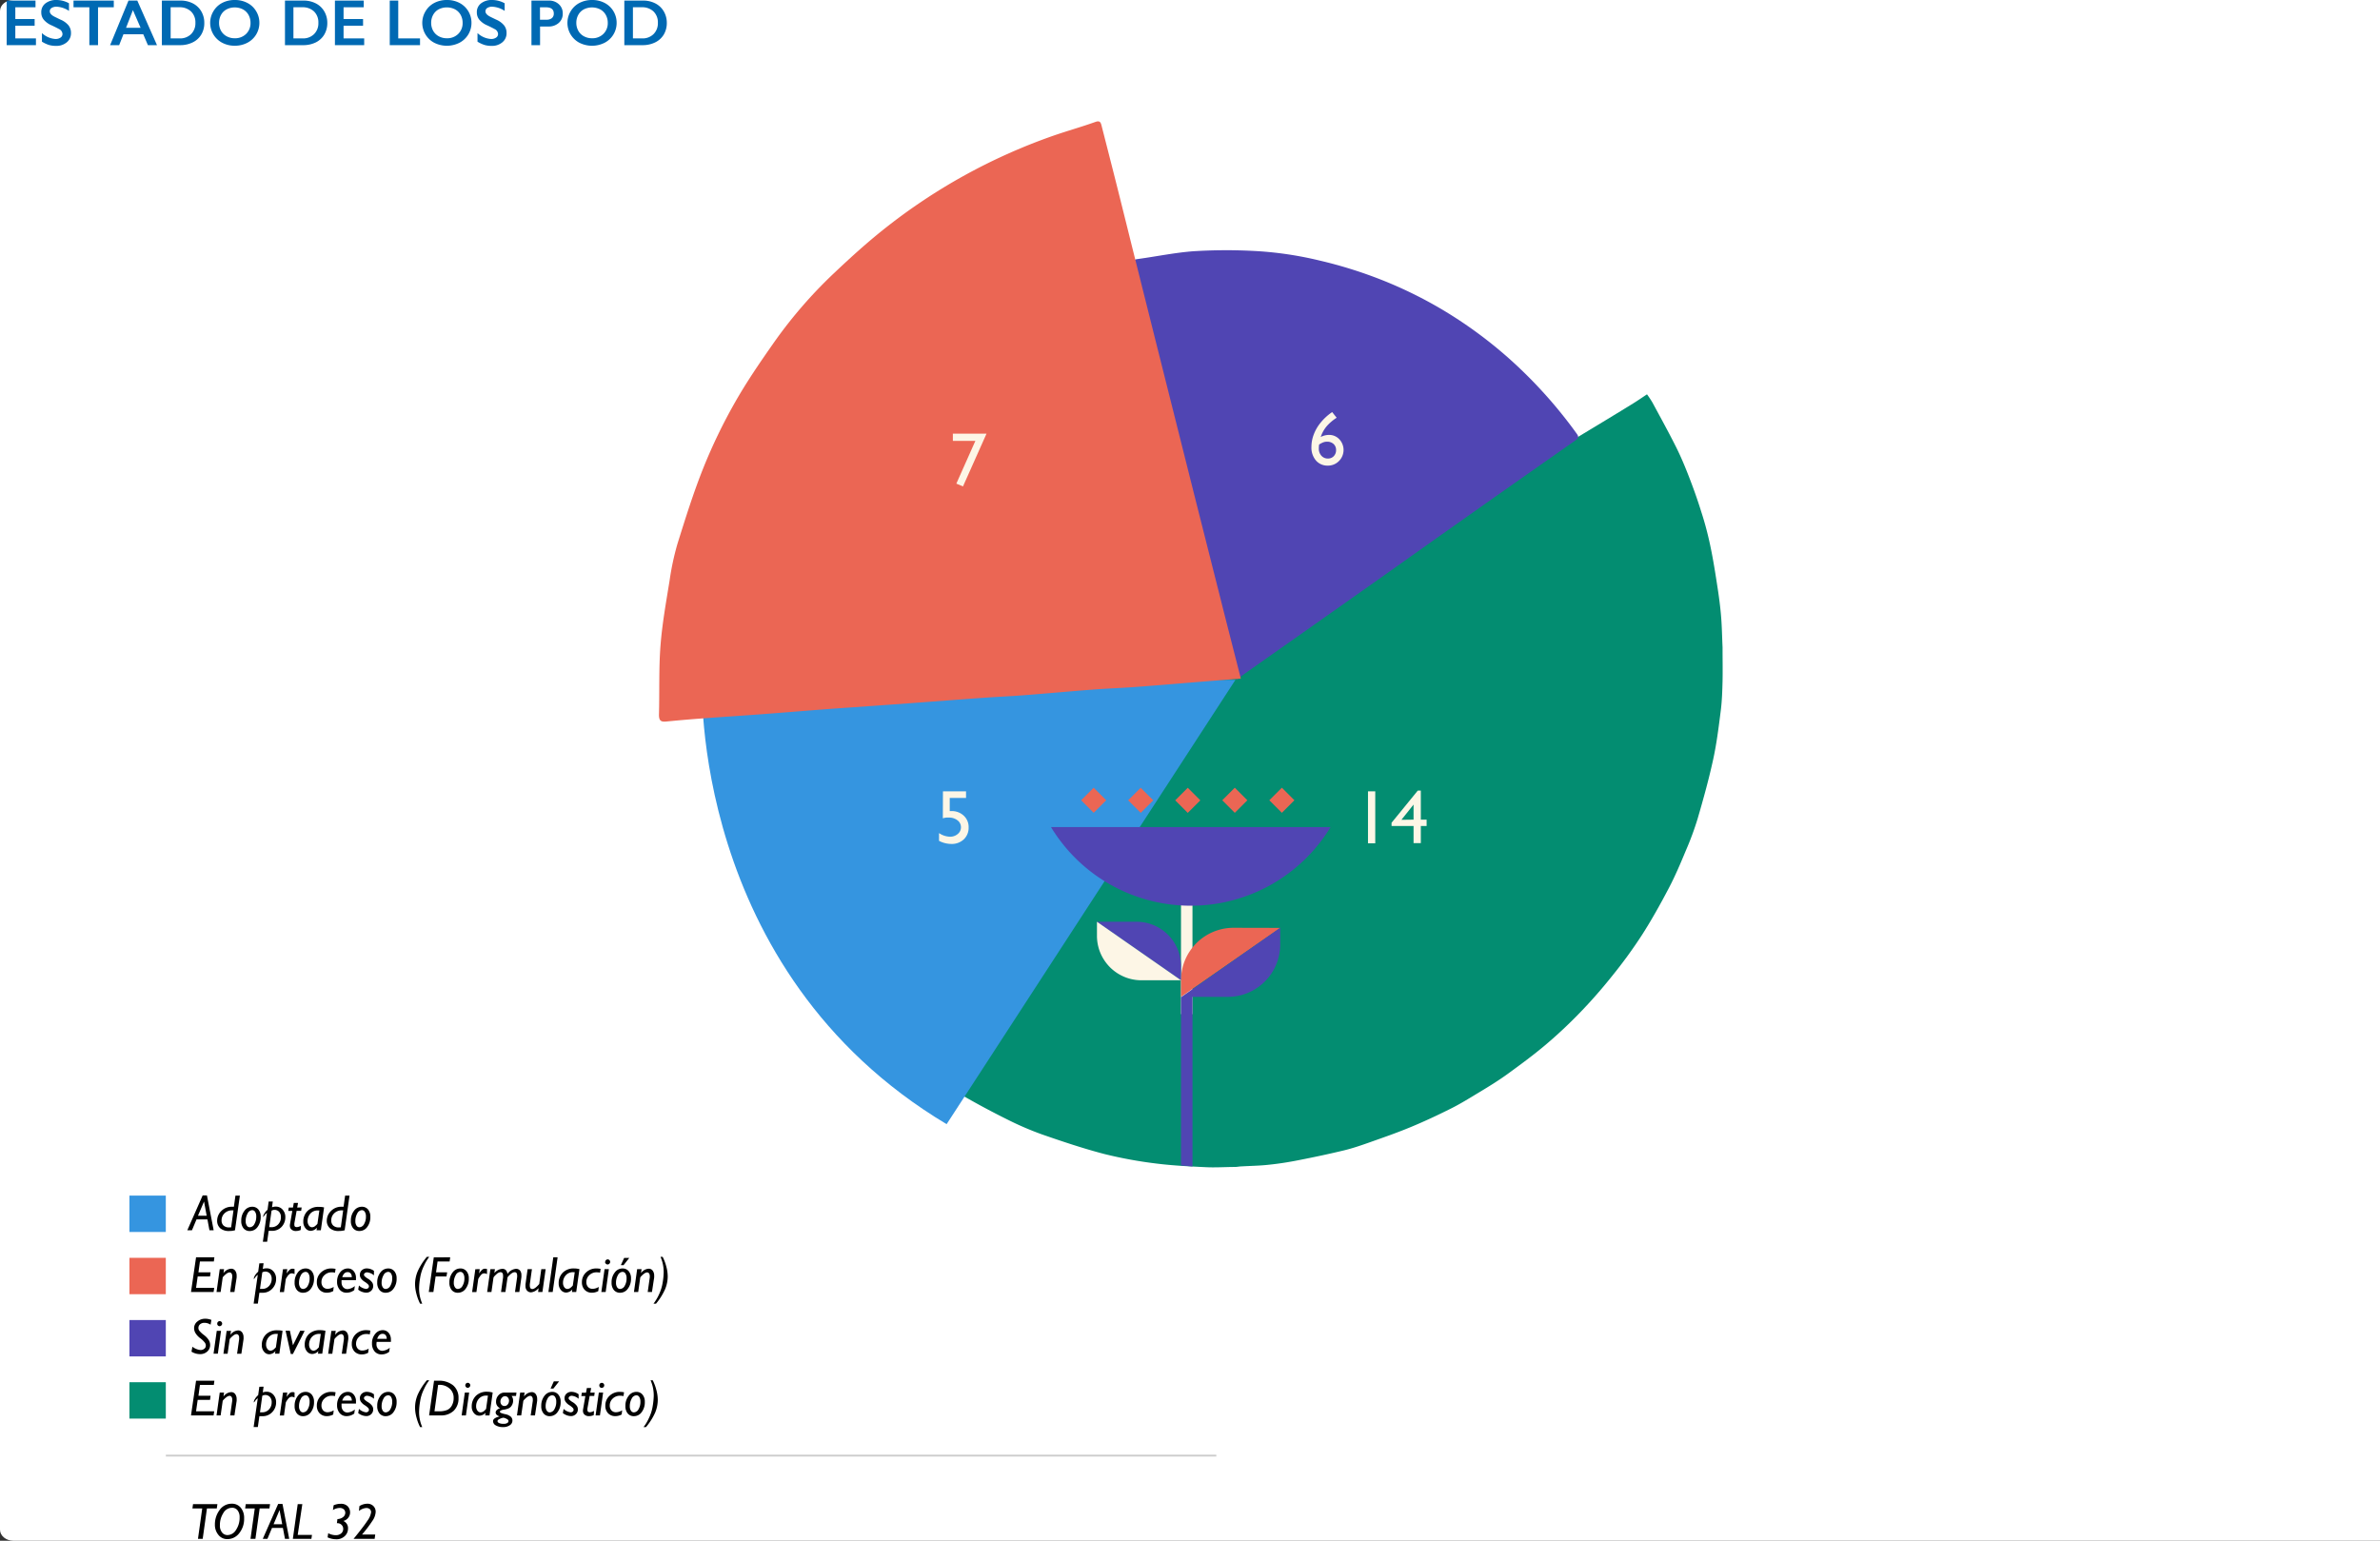 <svg xmlns="http://www.w3.org/2000/svg" viewBox="0 0 655.53 424.45"><rect x="0" y="0" width="655.53" height="424.45" fill="#333333" stroke="none"/><defs><style>.cls-1{fill:#fff;}.cls-2{fill:#0069b3;}.cls-3{fill:#038d71;}.cls-4{fill:#3595e0;}.cls-5{fill:#5045b3;}.cls-6{fill:#eb6654;}.cls-7{fill:#fdf6e6;}.cls-8{fill:none;stroke:#000;stroke-miterlimit:10;stroke-width:0.5px;opacity:0.2;}</style></defs><g id="Capa_2" data-name="Capa 2"><g id="Arte"><path class="cls-1" d="M655.53,424.45H3.68c-2,0-3.68-1.36-3.68-3.05V3.05C0,1.37,1.65,0,3.68,0H655.53Z"/><path class="cls-2" d="M9.78.16V2H4.22V5.24H9.54V7.09H4.22v3.49H9.9v1.86H1.84V.16Z"/><path class="cls-2" d="M15.57,0A7.14,7.14,0,0,1,19,.9V3a6.73,6.73,0,0,0-3.38-1.15,2.44,2.44,0,0,0-1.4.34,1.07,1.07,0,0,0-.51.93c0,.46.32.89.94,1.28.18.12.85.45,2,1A5.72,5.72,0,0,1,18.88,7a3.31,3.31,0,0,1,.67,2.09,3.18,3.18,0,0,1-1.14,2.55,4.38,4.38,0,0,1-2.95,1,7,7,0,0,1-2-.26,8.9,8.9,0,0,1-1.91-.9V9.11a6,6,0,0,0,3.71,1.63,2.35,2.35,0,0,0,1.41-.38,1.16,1.16,0,0,0,.54-1A1.58,1.58,0,0,0,16.25,8c-.51-.28-1.18-.62-2-1a5.85,5.85,0,0,1-2.17-1.54,3.09,3.09,0,0,1-.71-2A3,3,0,0,1,12.53.92,4.75,4.75,0,0,1,15.57,0Z"/><path class="cls-2" d="M31.34.16V2H27V12.44H24.61V2H20.25V.16Z"/><path class="cls-2" d="M37.82.16l5.42,12.28h-2.5l-1.28-3H34l-1.18,3H30.33L35.39.16Zm-3.1,7.49h4L36.61,2.79Z"/><path class="cls-2" d="M49.72.16a7.29,7.29,0,0,1,3.41.78,5.72,5.72,0,0,1,2.32,2.2,6.18,6.18,0,0,1,.82,3.18,6.08,6.08,0,0,1-.83,3.2,5.6,5.6,0,0,1-2.36,2.15,7.73,7.73,0,0,1-3.5.77h-5V.16Zm-.25,10.42A4.28,4.28,0,0,0,52.63,9.4a4.19,4.19,0,0,0,1.19-3.1,4.16,4.16,0,0,0-1.2-3.14A4.51,4.51,0,0,0,49.39,2H47v8.57Z"/><path class="cls-2" d="M64.67,0A7.29,7.29,0,0,1,68.1.79a6,6,0,0,1,2.43,2.26,6.06,6.06,0,0,1,.91,3.25,6.14,6.14,0,0,1-3.31,5.48,7.39,7.39,0,0,1-3.48.82,7.28,7.28,0,0,1-3.46-.83,6.19,6.19,0,0,1-2.43-8.64A6.06,6.06,0,0,1,61.16.82,7.39,7.39,0,0,1,64.67,0ZM60.34,6.3a4.36,4.36,0,0,0,.55,2.2A3.88,3.88,0,0,0,62.44,10a4.54,4.54,0,0,0,2.23.54,4.28,4.28,0,0,0,3.11-1.19A4.09,4.09,0,0,0,69,6.3a4.49,4.49,0,0,0-.55-2.2A3.84,3.84,0,0,0,66.9,2.58a4.76,4.76,0,0,0-2.25-.53,4.61,4.61,0,0,0-2.24.54A3.65,3.65,0,0,0,60.88,4.1,4.45,4.45,0,0,0,60.34,6.3Z"/><path class="cls-2" d="M83.59.16A7.26,7.26,0,0,1,87,.94a5.66,5.66,0,0,1,2.32,2.2,6.18,6.18,0,0,1,.83,3.18,6.18,6.18,0,0,1-.83,3.2A5.66,5.66,0,0,1,87,11.67a7.75,7.75,0,0,1-3.51.77h-5V.16Zm-.25,10.42A4.26,4.26,0,0,0,86.5,9.4a4.15,4.15,0,0,0,1.19-3.1A4.19,4.19,0,0,0,86.5,3.16,4.52,4.52,0,0,0,83.27,2H80.82v8.57Z"/><path class="cls-2" d="M100.19.16V2H94.63V5.24H100V7.09H94.63v3.49h5.68v1.86H92.25V.16Z"/><path class="cls-2" d="M109.69.16V10.58h6v1.86h-8.34V.16Z"/><path class="cls-2" d="M123.1,0a7.31,7.31,0,0,1,3.43.79,6.14,6.14,0,0,1,3.33,5.51,6.14,6.14,0,0,1-3.31,5.48,7.71,7.71,0,0,1-6.94,0,6.19,6.19,0,0,1-2.43-8.64,6.06,6.06,0,0,1,2.4-2.31A7.4,7.4,0,0,1,123.1,0Zm-4.34,6.3a4.36,4.36,0,0,0,.56,2.2A3.86,3.86,0,0,0,120.86,10a4.58,4.58,0,0,0,2.24.54,4.25,4.25,0,0,0,3.1-1.19,4.09,4.09,0,0,0,1.22-3.06,4.38,4.38,0,0,0-.55-2.2,3.84,3.84,0,0,0-1.55-1.52,5,5,0,0,0-4.49,0A3.77,3.77,0,0,0,119.3,4.1,4.45,4.45,0,0,0,118.76,6.3Z"/><path class="cls-2" d="M135.54,0A7.14,7.14,0,0,1,139,.9V3a6.73,6.73,0,0,0-3.38-1.15,2.44,2.44,0,0,0-1.4.34,1.07,1.07,0,0,0-.51.93c0,.46.32.89.94,1.28.18.12.85.45,2,1A5.72,5.72,0,0,1,138.85,7a3.31,3.31,0,0,1,.67,2.09,3.18,3.18,0,0,1-1.14,2.55,4.38,4.38,0,0,1-2.95,1,7,7,0,0,1-2-.26,8.9,8.9,0,0,1-1.91-.9V9.11a6,6,0,0,0,3.71,1.63,2.35,2.35,0,0,0,1.41-.38,1.16,1.16,0,0,0,.54-1A1.58,1.58,0,0,0,136.22,8c-.51-.28-1.18-.62-2-1a5.85,5.85,0,0,1-2.17-1.54,3.09,3.09,0,0,1-.71-2A3,3,0,0,1,132.5.92,4.75,4.75,0,0,1,135.54,0Z"/><path class="cls-2" d="M151.13.16a3.91,3.91,0,0,1,2.79,1A3.33,3.33,0,0,1,155,3.73a3.28,3.28,0,0,1-1.09,2.57,4.09,4.09,0,0,1-2.87,1h-2.29v5.15h-2.37V.16Zm-.59,5.27A2.29,2.29,0,0,0,152,5a1.58,1.58,0,0,0,.53-1.29c0-1.13-.73-1.7-2.18-1.7h-1.62V5.43Z"/><path class="cls-2" d="M163.08,0a7.31,7.31,0,0,1,3.43.79,6.14,6.14,0,0,1,3.33,5.51,6.14,6.14,0,0,1-3.31,5.48,7.71,7.71,0,0,1-6.94,0,6.19,6.19,0,0,1-2.43-8.64,6.06,6.06,0,0,1,2.4-2.31A7.4,7.4,0,0,1,163.08,0Zm-4.34,6.3a4.36,4.36,0,0,0,.56,2.2A3.86,3.86,0,0,0,160.84,10a4.58,4.58,0,0,0,2.24.54,4.25,4.25,0,0,0,3.1-1.19A4.09,4.09,0,0,0,167.4,6.3a4.38,4.38,0,0,0-.55-2.2,3.84,3.84,0,0,0-1.55-1.52,5,5,0,0,0-4.49,0,3.77,3.77,0,0,0-1.53,1.51A4.45,4.45,0,0,0,158.74,6.3Z"/><path class="cls-2" d="M177.1.16a7.23,7.23,0,0,1,3.41.78,5.66,5.66,0,0,1,2.32,2.2,6.18,6.18,0,0,1,.83,3.18,6.18,6.18,0,0,1-.83,3.2,5.66,5.66,0,0,1-2.36,2.15,7.75,7.75,0,0,1-3.51.77h-5V.16Zm-.24,10.42A4.25,4.25,0,0,0,180,9.4a4.16,4.16,0,0,0,1.2-3.1A4.16,4.16,0,0,0,180,3.16,4.51,4.51,0,0,0,176.78,2h-2.45v8.57Z"/><path class="cls-3" d="M255.74,295.58c2.89-4.21,5.71-8.39,8.6-12.51,3.72-5.3,7.51-10.55,11.26-15.83,2.31-3.26,4.6-6.53,6.9-9.8l13.12-18.66c2.18-3.11,4.34-6.25,6.53-9.35q4.77-6.75,9.57-13.47c2.11-3,4.24-5.93,6.33-8.92,2.84-4.07,5.6-8.2,8.46-12.27s5.81-8.22,8.82-12.25a9.51,9.51,0,0,1,2.61-2.07c1.66-1.06,3.41-2,5.08-3,3.3-2.08,6.55-4.26,9.87-6.31,4.6-2.86,9.27-5.61,13.88-8.45,2.89-1.79,5.72-3.69,8.6-5.49,3.78-2.35,7.6-4.63,11.38-7,2.56-1.59,5.08-3.25,7.65-4.85,3.84-2.38,7.71-4.73,11.57-7.11,2.17-1.34,4.31-2.72,6.48-4.06,4.18-2.6,8.37-5.16,12.55-7.76,2.52-1.57,5-3.21,7.53-4.76,3.36-2.07,6.74-4.08,10.11-6.13,2.48-1.51,4.95-3,7.42-4.54,1.17-.73,2.31-1.52,3.58-2.36a26.73,26.73,0,0,1,1.52,2.3c2.22,4.12,4.48,8.21,6.57,12.39,1.32,2.66,2.46,5.41,3.53,8.18,1.21,3.13,2.34,6.3,3.33,9.51,1,3.06,1.81,6.15,2.47,9.28.81,3.81,1.41,7.67,2,11.52.42,2.71.78,5.45,1,8.18s.26,5.55.39,8.33v.35c0,3,.06,6,0,8.94-.07,2.71-.15,5.44-.49,8.12-.57,4.49-1.12,9-2.08,13.41-1.19,5.48-2.69,10.89-4.26,16.27a81.92,81.92,0,0,1-3.25,8.83c-1.46,3.51-2.93,7-4.7,10.38-2.34,4.46-4.8,8.88-7.52,13.11a133,133,0,0,1-8.08,11.09c-2.78,3.48-5.72,6.86-8.82,10.06a129,129,0,0,1-9.6,9c-3.35,2.82-6.88,5.42-10.43,8-2.45,1.77-5,3.35-7.61,4.92s-5.14,3.16-7.82,4.51c-3.66,1.84-7.37,3.58-11.15,5.15s-7.41,2.83-11.14,4.15c-2.37.84-4.75,1.67-7.19,2.27-4.14,1-8.32,1.89-12.51,2.71-2.77.55-5.57,1-8.37,1.28-2.45.28-4.92.3-7.39.45-.62,0-1.23.15-1.85.16-2.71,0-5.42.2-8.12.06-4.53-.22-9.07-.44-13.56-1a118.58,118.58,0,0,1-14.27-2.61c-5.76-1.5-11.42-3.4-17.05-5.35a84.86,84.86,0,0,1-9.72-4.17q-6.25-3.1-12.3-6.59c-3.11-1.81-6.06-3.9-9.08-5.87C256,295.77,255.82,295.64,255.74,295.58Z"/><path class="cls-4" d="M340.28,187.29H193.36s-3.49,80,67.37,122.4Z"/><path class="cls-5" d="M340.68,187.16c-1.15-4.51-2.26-8.76-3.31-13q-4.14-16.72-8.24-33.46l-5.49-22.33-7.29-29.6c-1.3-5.3-2.56-10.61-4-15.89-.32-1.23,0-1.39,1.09-1.53,5.11-.7,10.19-1.76,15.31-2.14a145.08,145.08,0,0,1,16-.11,98.44,98.44,0,0,1,18.61,2.65,122.18,122.18,0,0,1,17.22,5.37,117.57,117.57,0,0,1,16.37,8,119.93,119.93,0,0,1,21.63,16.35,127.74,127.74,0,0,1,15.7,18c.66.9.47,1.26-.37,1.86q-17.73,12.42-35.4,24.92c-7.75,5.47-15.47,11-23.21,16.44q-16.23,11.47-32.48,22.9C342.19,186.05,341.52,186.55,340.68,187.16Z"/><path class="cls-6" d="M341.77,186.94l-9.15.72c-6.53.52-13.06,1.09-19.59,1.57-3.95.3-7.91.43-11.86.73-6.37.48-12.73,1.07-19.1,1.56-3.73.29-7.47.45-11.2.71-6.7.48-13.4,1-20.1,1.49-7,.51-13.94,1-20.91,1.48-6.76.5-13.5,1.07-20.26,1.57-5.46.41-10.93.75-16.39,1.16q-4.86.36-9.71.84c-1.45.15-2-.25-2-1.85.18-6.32-.06-12.68.42-19,.46-6,1.53-11.93,2.49-17.87a73.29,73.29,0,0,1,2.2-10.29c2.23-7.12,4.46-14.27,7.25-21.19a147.86,147.86,0,0,1,8.54-17.65c3.24-5.72,7-11.19,10.77-16.57a126.23,126.23,0,0,1,16.44-19c4.35-4.12,8.8-8.18,13.48-11.92a159.16,159.16,0,0,1,46.45-25.84c4-1.42,8.15-2.56,12.17-4,1.21-.43,1.46.09,1.69,1,1.3,5.09,2.61,10.18,3.89,15.27,1.67,6.62,3.3,13.23,4.95,19.85q4.41,17.64,8.84,35.29,4.25,16.93,8.5,33.86,3.3,13.07,6.6,26.13C338,172.23,339.85,179.4,341.77,186.94Z"/><path class="cls-7" d="M259.72,218h6.36v1.82h-4.49v3.62l.44,0a4.76,4.76,0,0,1,3.42,1.27,4.21,4.21,0,0,1,1.34,3.22,4.36,4.36,0,0,1-1.32,3.29,4.8,4.8,0,0,1-3.44,1.27,7.37,7.37,0,0,1-3.39-.85V229.5a5.58,5.58,0,0,0,3,1,3.19,3.19,0,0,0,2.17-.76,2.35,2.35,0,0,0,.87-1.85,2.33,2.33,0,0,0-.95-1.9,3.69,3.69,0,0,0-2.38-.76,4.44,4.44,0,0,0-1.66.2Z"/><path class="cls-7" d="M262.45,119.47h9.27L265.24,134l-1.83-.77,5.24-11.77h-6.2Z"/><path class="cls-7" d="M366.71,113.67l.21-.15,1.24,1.56a12.86,12.86,0,0,0-2.72,2.31,9,9,0,0,0-1.67,3,4.94,4.94,0,0,1,2.27-.58,3.8,3.8,0,0,1,2.85,1.2,4.3,4.3,0,0,1-.1,6,4.2,4.2,0,0,1-3.07,1.26,4.16,4.16,0,0,1-3.27-1.42,5.45,5.45,0,0,1-1.24-3.72,9.64,9.64,0,0,1,.64-3.43,11.56,11.56,0,0,1,1.84-3.2A14.69,14.69,0,0,1,366.71,113.67Zm-3.38,8.79a7,7,0,0,0-.08,1.08,2.85,2.85,0,0,0,.7,2,2.32,2.32,0,0,0,1.8.78,2.15,2.15,0,0,0,1.63-.67A2.34,2.34,0,0,0,368,124a2.22,2.22,0,0,0-.68-1.68,2.57,2.57,0,0,0-1.8-.64,2.93,2.93,0,0,0-1.05.18A5.89,5.89,0,0,0,363.33,122.46Z"/><path class="cls-7" d="M376.79,218h2v14.32h-2Z"/><path class="cls-7" d="M390.5,217.8h.84v8h1.6v1.74h-1.6v4.73h-2v-4.73h-6.06v-.88Zm-1.16,8v-4.15L386,225.84Z"/><line class="cls-8" x1="45.68" y1="401" x2="335.02" y2="401"/><path d="M57,329.32l1.85,9.6H57.69l-.56-3h-3l-1.26,3H51.59l4.23-9.6Zm-2.47,5.59h2.39L56.2,331Z"/><path d="M66.07,329.37l-1.35,9.55a5.9,5.9,0,0,1-1.61.2,3.58,3.58,0,0,1-2.45-.76,2.72,2.72,0,0,1-.85-2.15,3.72,3.72,0,0,1,1.11-2.57,4,4,0,0,1,3-1.2h.5l.43-3.07Zm-2.41,8.74.65-4.68H64a2.93,2.93,0,0,0-2.15.81,2.62,2.62,0,0,0-.82,1.94,1.87,1.87,0,0,0,.54,1.44,2.15,2.15,0,0,0,1.54.51Z"/><path d="M69.46,332.44a2.14,2.14,0,0,1,1.7.75,3,3,0,0,1,.64,2,4.5,4.5,0,0,1-.86,2.83,2.62,2.62,0,0,1-2.12,1.11,2.15,2.15,0,0,1-1.74-.75,3.09,3.09,0,0,1-.63-2.07,4.31,4.31,0,0,1,.87-2.75A2.62,2.62,0,0,1,69.46,332.44Zm0,.94a1.49,1.49,0,0,0-1.26.9,4.13,4.13,0,0,0-.53,2.15,2,2,0,0,0,.32,1.2.92.92,0,0,0,.78.46,1.51,1.51,0,0,0,1.28-.84,4,4,0,0,0,.53-2.14,2.22,2.22,0,0,0-.31-1.26A.91.91,0,0,0,69.46,333.38Z"/><path d="M75.14,331l-.22,1.59a2.78,2.78,0,0,1,1.06-.19,2.42,2.42,0,0,1,1.86.83,3,3,0,0,1,.75,2.1,3.83,3.83,0,0,1-1,2.62,3.57,3.57,0,0,1-2.78,1.13H74l-.42,3H72.4l1.12-7.95a2.75,2.75,0,0,0-.69.71,2,2,0,0,1-.36.44s0,0,0-.09a2,2,0,0,1,.36-.91,3.75,3.75,0,0,1,.86-1L74,331Zm-.34,2.47-.65,4.6h.58a2.47,2.47,0,0,0,1.93-.82,2.8,2.8,0,0,0,.71-1.92,2.09,2.09,0,0,0-.5-1.5,1.69,1.69,0,0,0-1.29-.53A1.71,1.71,0,0,0,74.8,333.51Z"/><path d="M83.08,332.63l-.13.93H81.7L81.08,337a2.55,2.55,0,0,0,0,.44c0,.41.22.61.66.61a2.39,2.39,0,0,0,1.15-.37l-.07,1.16a3.24,3.24,0,0,1-1.3.28,1.73,1.73,0,0,1-1.22-.4,1.29,1.29,0,0,1-.45-1,1.82,1.82,0,0,1,0-.32l.66-3.81H79.39l.15-.93h1.15l.23-1.28h1.17l-.23,1.28Z"/><path d="M89.26,332.63l-.89,6.29H87.18l.12-.72,0,0a2.35,2.35,0,0,1-1.69.88,1.83,1.83,0,0,1-1.47-.73,2.66,2.66,0,0,1-.6-1.76,4.08,4.08,0,0,1,1.12-2.95,4.19,4.19,0,0,1,3.14-1.16A5.33,5.33,0,0,1,89.26,332.63Zm-1.82,4.47.52-3.63h-.37a2.62,2.62,0,0,0-2.14.89,3.12,3.12,0,0,0-.73,2,2,2,0,0,0,.36,1.24,1.07,1.07,0,0,0,.89.49,1.55,1.55,0,0,0,.94-.43C87.26,337.35,87.43,337.18,87.44,337.1Z"/><path d="M96.27,329.37l-1.34,9.55a6,6,0,0,1-1.61.2,3.56,3.56,0,0,1-2.45-.76,2.73,2.73,0,0,1-.86-2.15,3.73,3.73,0,0,1,1.12-2.57,3.94,3.94,0,0,1,3-1.2h.5l.43-3.07Zm-2.4,8.74.65-4.68h-.31a2.91,2.91,0,0,0-2.15.81,2.62,2.62,0,0,0-.82,1.94,1.87,1.87,0,0,0,.54,1.44,2.15,2.15,0,0,0,1.54.51Z"/><path d="M99.67,332.44a2.14,2.14,0,0,1,1.7.75,3,3,0,0,1,.63,2,4.44,4.44,0,0,1-.86,2.83A2.59,2.59,0,0,1,99,339.12a2.14,2.14,0,0,1-1.73-.75,3.09,3.09,0,0,1-.63-2.07,4.31,4.31,0,0,1,.87-2.75A2.62,2.62,0,0,1,99.67,332.44Zm0,.94a1.52,1.52,0,0,0-1.27.9,4.23,4.23,0,0,0-.52,2.15,2.1,2.1,0,0,0,.31,1.2.93.93,0,0,0,.79.46,1.53,1.53,0,0,0,1.28-.84,4,4,0,0,0,.53-2.14,2.22,2.22,0,0,0-.31-1.26A.93.93,0,0,0,99.67,333.38Z"/><path d="M59.05,346.37l-.15,1.14H55.07l-.41,3H58l-.15,1.13h-3.4L54,354.79h5l-.17,1.13H52.61L54,346.37Z"/><path d="M61.71,349.63l-.16,1.11,0,0a2.78,2.78,0,0,1,2.09-1.23,1.32,1.32,0,0,1,1.13.53,2.25,2.25,0,0,1,.41,1.39,4.57,4.57,0,0,1,0,.5l-.61,4H63.39l.57-4a2.9,2.9,0,0,0,0-.38,1.21,1.21,0,0,0-.21-.76.64.64,0,0,0-.51-.26,1,1,0,0,0-.4.09,2,2,0,0,0-.48.28,5.3,5.3,0,0,0-.63.56,1.71,1.71,0,0,0-.39.47l-.57,4H59.64l.88-6.29Z"/><path d="M72.6,348l-.22,1.59a2.74,2.74,0,0,1,1.06-.19,2.42,2.42,0,0,1,1.86.83,3,3,0,0,1,.75,2.1A3.79,3.79,0,0,1,75,355a3.54,3.54,0,0,1-2.78,1.13h-.78l-.42,3H69.86L71,351.19a3,3,0,0,0-.7.71,2.12,2.12,0,0,1-.35.44s-.05,0-.05-.09a2.11,2.11,0,0,1,.35-.91,3.94,3.94,0,0,1,.86-1l.32-2.31Zm-.35,2.47-.64,4.6h.57a2.46,2.46,0,0,0,1.93-.82,2.81,2.81,0,0,0,.72-1.92,2.14,2.14,0,0,0-.5-1.5,1.69,1.69,0,0,0-1.29-.53A1.78,1.78,0,0,0,72.25,350.51Z"/><path d="M79.13,349.63l-.19,1.2,0,0a5.79,5.79,0,0,1,.89-1.07,1.23,1.23,0,0,1,.78-.25,1.46,1.46,0,0,1,.52.09V351a1.48,1.48,0,0,0-.73-.21,1.09,1.09,0,0,0-.62.17,2.58,2.58,0,0,0-.67.75,2.82,2.82,0,0,0-.4.69l-.49,3.54H77.06l.88-6.29Z"/><path d="M84.16,349.44a2.14,2.14,0,0,1,1.7.75,3,3,0,0,1,.63,2,4.44,4.44,0,0,1-.86,2.83,2.59,2.59,0,0,1-2.12,1.11,2.13,2.13,0,0,1-1.73-.75,3.09,3.09,0,0,1-.63-2.07,4.31,4.31,0,0,1,.87-2.75A2.62,2.62,0,0,1,84.16,349.44Zm0,.94a1.52,1.52,0,0,0-1.27.9,4.23,4.23,0,0,0-.53,2.15,2.1,2.1,0,0,0,.32,1.2.93.93,0,0,0,.79.46,1.53,1.53,0,0,0,1.28-.84,4,4,0,0,0,.53-2.14,2.3,2.3,0,0,0-.31-1.26A.93.93,0,0,0,84.16,350.38Z"/><path d="M91.91,354.52l-.13,1.15a3.59,3.59,0,0,1-1.75.45,2.65,2.65,0,0,1-2-.79,2.91,2.91,0,0,1-.76-2.11,3.56,3.56,0,0,1,1.15-2.69,4.06,4.06,0,0,1,2.93-1.09,6.79,6.79,0,0,1,1.08.11l-.16,1.05a4,4,0,0,0-.91-.1,2.81,2.81,0,0,0-2,.79,2.49,2.49,0,0,0-.82,1.85,2,2,0,0,0,.46,1.4,1.62,1.62,0,0,0,1.26.51A3.22,3.22,0,0,0,91.91,354.52Z"/><path d="M97.74,354.28l-.17,1.13a3.48,3.48,0,0,1-2.1.71,2.42,2.42,0,0,1-1.91-.83,3.27,3.27,0,0,1-.72-2.21,4,4,0,0,1,.86-2.59,2.65,2.65,0,0,1,2.12-1.05,2,2,0,0,1,1.59.73,2.83,2.83,0,0,1,.64,1.9c0,.19,0,.39,0,.59H94.08a4.28,4.28,0,0,0,0,.6,1.93,1.93,0,0,0,.47,1.37,1.56,1.56,0,0,0,1.19.5A3.64,3.64,0,0,0,97.74,354.28Zm-3.48-2.45H96.9a1.6,1.6,0,0,0-.3-1,1,1,0,0,0-.84-.38Q94.74,350.42,94.26,351.83Z"/><path d="M103,350.1v1.24a3.31,3.31,0,0,0-1.89-.83,1,1,0,0,0-.61.2.54.54,0,0,0-.09.84,4.53,4.53,0,0,0,1,.75,3.81,3.81,0,0,1,1.1,1,1.73,1.73,0,0,1,.28.93,1.77,1.77,0,0,1-.55,1.35,1.93,1.93,0,0,1-1.4.53,3.78,3.78,0,0,1-2.18-.83l.21-1.15a3.43,3.43,0,0,0,1.93.94.9.9,0,0,0,.59-.2.64.64,0,0,0,.23-.5.82.82,0,0,0-.17-.46,5,5,0,0,0-1-.8,3.49,3.49,0,0,1-1.07-1,1.72,1.72,0,0,1-.26-.88,1.68,1.68,0,0,1,.54-1.3,2,2,0,0,1,1.43-.5A3.37,3.37,0,0,1,103,350.1Z"/><path d="M106.91,349.44a2.14,2.14,0,0,1,1.7.75,3,3,0,0,1,.63,2,4.44,4.44,0,0,1-.86,2.83,2.59,2.59,0,0,1-2.12,1.11,2.13,2.13,0,0,1-1.73-.75,3.09,3.09,0,0,1-.63-2.07,4.31,4.31,0,0,1,.87-2.75A2.62,2.62,0,0,1,106.91,349.44Zm0,.94a1.52,1.52,0,0,0-1.27.9,4.23,4.23,0,0,0-.53,2.15,2.1,2.1,0,0,0,.32,1.2.93.93,0,0,0,.79.46,1.53,1.53,0,0,0,1.28-.84,4,4,0,0,0,.53-2.14,2.3,2.3,0,0,0-.31-1.26A.93.93,0,0,0,106.91,350.38Z"/><path d="M117.56,346.25h.67a12.19,12.19,0,0,0-1.44,2.41,11.58,11.58,0,0,0-1.08,3.41,18.34,18.34,0,0,0-.28,2.73,10.38,10.38,0,0,0,.87,4.34h-.59a12.9,12.9,0,0,1-1-2.66,10.52,10.52,0,0,1-.39-2.69,9.17,9.17,0,0,1,.75-3.62A17.18,17.18,0,0,1,117.56,346.25Z"/><path d="M124,346.37l-.16,1.14h-3.32l-.42,3h3.06l-.18,1.13h-3l-.61,4.29h-1.27l1.38-9.55Z"/><path d="M126.78,349.44a2.11,2.11,0,0,1,1.7.75,2.94,2.94,0,0,1,.64,2,4.44,4.44,0,0,1-.86,2.83,2.59,2.59,0,0,1-2.12,1.11,2.12,2.12,0,0,1-1.73-.75,3.09,3.09,0,0,1-.63-2.07,4.31,4.31,0,0,1,.87-2.75A2.61,2.61,0,0,1,126.78,349.44Zm0,.94a1.52,1.52,0,0,0-1.26.9,4.23,4.23,0,0,0-.53,2.15,2.1,2.1,0,0,0,.32,1.2.93.93,0,0,0,.79.46,1.53,1.53,0,0,0,1.28-.84,4,4,0,0,0,.53-2.14,2.3,2.3,0,0,0-.31-1.26A.93.93,0,0,0,126.78,350.38Z"/><path d="M132.14,349.63l-.19,1.2,0,0a5.42,5.42,0,0,1,.89-1.07,1.23,1.23,0,0,1,.78-.25,1.5,1.5,0,0,1,.52.09V351a1.51,1.51,0,0,0-.73-.21,1.13,1.13,0,0,0-.63.17,2.73,2.73,0,0,0-.66.75,2.48,2.48,0,0,0-.4.69l-.5,3.54h-1.18l.88-6.29Z"/><path d="M136.32,349.63l-.16,1.09a3.1,3.1,0,0,1,2.19-1.18c.81,0,1.29.47,1.43,1.41a3.14,3.14,0,0,1,2.35-1.41,1.4,1.4,0,0,1,1.08.45,1.9,1.9,0,0,1,.4,1.29,4,4,0,0,1,0,.57l-.57,4.07h-1.19l.59-4.13a2.8,2.8,0,0,0,0-.4c0-.61-.22-.92-.67-.92a1.4,1.4,0,0,0-.38.07,2.28,2.28,0,0,0-.46.24,4.75,4.75,0,0,0-.69.6,1.66,1.66,0,0,0-.45.55l-.58,4H138l.56-4a3.37,3.37,0,0,0,0-.52c0-.63-.24-.95-.74-.95a2,2,0,0,0-1.17.66,3.29,3.29,0,0,0-.72.8l-.57,4h-1.18l.89-6.29Z"/><path d="M150.29,349.63l-.89,6.29h-1.18l.11-1.07a3,3,0,0,1-2.07,1.17,1.44,1.44,0,0,1-1.08-.46,1.78,1.78,0,0,1-.44-1.29,2.77,2.77,0,0,1,0-.49l.58-4.15h1.19l-.58,4.15a2.64,2.64,0,0,0,0,.38c0,.63.23.95.7.95s1.11-.47,1.89-1.39l.57-4.09Z"/><path d="M153.58,346.37l-1.35,9.55h-1.18l1.34-9.55Z"/><path d="M159.6,349.63l-.89,6.29h-1.18l.11-.72,0,0a2.33,2.33,0,0,1-1.69.88,1.84,1.84,0,0,1-1.47-.73,2.66,2.66,0,0,1-.6-1.76A4.08,4.08,0,0,1,155,350.6a4.19,4.19,0,0,1,3.14-1.16A5.28,5.28,0,0,1,159.6,349.63Zm-1.82,4.47.52-3.63h-.37a2.59,2.59,0,0,0-2.13.89,3.06,3.06,0,0,0-.73,2,2,2,0,0,0,.35,1.24,1.07,1.07,0,0,0,.89.49,1.59,1.59,0,0,0,.95-.43C157.6,354.35,157.77,354.18,157.78,354.1Z"/><path d="M164.92,354.52l-.13,1.15a3.59,3.59,0,0,1-1.75.45,2.64,2.64,0,0,1-2-.79,2.91,2.91,0,0,1-.76-2.11,3.56,3.56,0,0,1,1.15-2.69,4,4,0,0,1,2.92-1.09,6.58,6.58,0,0,1,1.08.11l-.15,1.05a4,4,0,0,0-.91-.1,2.84,2.84,0,0,0-2.06.79,2.52,2.52,0,0,0-.81,1.85,2,2,0,0,0,.46,1.4,1.62,1.62,0,0,0,1.26.51A3.22,3.22,0,0,0,164.92,354.52Z"/><path d="M167.7,349.63l-.88,6.29h-1.19l.89-6.29Zm-1-2a.68.68,0,0,1,1.16-.49.7.7,0,0,1,.2.49.66.66,0,0,1-.2.48.65.65,0,0,1-1,0A.62.62,0,0,1,166.65,347.66Z"/><path d="M171.46,349.44a2.14,2.14,0,0,1,1.7.75,3,3,0,0,1,.64,2,4.44,4.44,0,0,1-.87,2.83,2.58,2.58,0,0,1-2.11,1.11,2.15,2.15,0,0,1-1.74-.75,3.09,3.09,0,0,1-.63-2.07,4.31,4.31,0,0,1,.87-2.75A2.62,2.62,0,0,1,171.46,349.44Zm0,.94a1.49,1.49,0,0,0-1.26.9,4.13,4.13,0,0,0-.53,2.15,2.1,2.1,0,0,0,.31,1.2.94.94,0,0,0,.79.46,1.51,1.51,0,0,0,1.28-.84,4,4,0,0,0,.53-2.14,2.22,2.22,0,0,0-.31-1.26A.92.92,0,0,0,171.46,350.38Zm.45-3.84h1.41l-1.58,2H171Z"/><path d="M176.71,349.63l-.16,1.11,0,0a2.78,2.78,0,0,1,2.09-1.23,1.32,1.32,0,0,1,1.13.53,2.25,2.25,0,0,1,.41,1.39,4.57,4.57,0,0,1,0,.5l-.61,4h-1.17l.57-4a1.82,1.82,0,0,0,0-.38,1.21,1.21,0,0,0-.21-.76.64.64,0,0,0-.51-.26,1,1,0,0,0-.4.09,2,2,0,0,0-.48.28,5.3,5.3,0,0,0-.63.56,2,2,0,0,0-.39.47l-.57,4h-1.17l.88-6.29Z"/><path d="M180.69,359.14H180a13,13,0,0,0,1.45-2.41,12,12,0,0,0,1.07-3.41,18.46,18.46,0,0,0,.28-2.73,10.35,10.35,0,0,0-.87-4.34h.59a12.9,12.9,0,0,1,1,2.66,10.45,10.45,0,0,1,.39,2.68,9.22,9.22,0,0,1-.75,3.63A17.18,17.18,0,0,1,180.69,359.14Z"/><path d="M58.23,363.62,58,364.93a3,3,0,0,0-1.67-.51,1.8,1.8,0,0,0-1.23.4,1.32,1.32,0,0,0-.45,1.05,1.33,1.33,0,0,0,.21.67,7,7,0,0,0,1.28,1.21,5.25,5.25,0,0,1,1.4,1.49,2.71,2.71,0,0,1,.34,1.29,2.4,2.4,0,0,1-.77,1.77,2.87,2.87,0,0,1-2.06.74,4.51,4.51,0,0,1-2.31-.68L53,371a4.22,4.22,0,0,0,2.24.91,1.59,1.59,0,0,0,1-.33,1.06,1.06,0,0,0,.45-.9,1.42,1.42,0,0,0-.23-.75,6.26,6.26,0,0,0-1.29-1.26,5.12,5.12,0,0,1-1.38-1.51,2.73,2.73,0,0,1-.33-1.27,2.31,2.31,0,0,1,.92-1.85,3.3,3.3,0,0,1,2.16-.75A4.44,4.44,0,0,1,58.23,363.62Z"/><path d="M60.88,366.63,60,372.92H58.82l.88-6.29Zm-1.05-2a.68.68,0,1,1,1.36,0,.62.62,0,0,1-.2.48.65.65,0,0,1-1,0A.62.62,0,0,1,59.83,364.66Z"/><path d="M63.62,366.63l-.16,1.11,0,0a2.78,2.78,0,0,1,2.09-1.23,1.33,1.33,0,0,1,1.13.53,2.25,2.25,0,0,1,.4,1.39,3,3,0,0,1,0,.5l-.6,4H65.3l.57-4a2.75,2.75,0,0,0,0-.38,1.21,1.21,0,0,0-.2-.76.65.65,0,0,0-.52-.26,1.13,1.13,0,0,0-.4.09,2,2,0,0,0-.47.28,5.3,5.3,0,0,0-.63.56,1.71,1.71,0,0,0-.39.47l-.57,4H61.54l.88-6.29Z"/><path d="M77.83,366.63l-.89,6.29H75.75l.12-.72,0,0a2.33,2.33,0,0,1-1.69.88,1.83,1.83,0,0,1-1.47-.73,2.66,2.66,0,0,1-.6-1.76,4.08,4.08,0,0,1,1.12-2.95,4.19,4.19,0,0,1,3.14-1.16A5.33,5.33,0,0,1,77.83,366.63ZM76,371.1l.52-3.63h-.37a2.62,2.62,0,0,0-2.14.89,3.12,3.12,0,0,0-.73,2,2,2,0,0,0,.36,1.24,1.07,1.07,0,0,0,.89.49,1.55,1.55,0,0,0,.94-.43C75.83,371.35,76,371.18,76,371.1Z"/><path d="M83.91,366.63,80.68,373h-.59l-1.43-6.41h1.18l.85,4,2-4Z"/><path d="M89.65,366.63l-.89,6.29H87.57l.12-.72,0,0A2.35,2.35,0,0,1,86,373a1.83,1.83,0,0,1-1.47-.73,2.66,2.66,0,0,1-.6-1.76A4.08,4.08,0,0,1,85,367.6a4.19,4.19,0,0,1,3.14-1.16A5.33,5.33,0,0,1,89.65,366.63Zm-1.82,4.47.52-3.63H88a2.62,2.62,0,0,0-2.14.89,3.12,3.12,0,0,0-.73,2,2,2,0,0,0,.36,1.24,1.07,1.07,0,0,0,.89.49,1.55,1.55,0,0,0,.94-.43C87.65,371.35,87.82,371.18,87.83,371.1Z"/><path d="M92.47,366.63l-.16,1.11,0,0a2.77,2.77,0,0,1,2.08-1.23,1.33,1.33,0,0,1,1.14.53,2.25,2.25,0,0,1,.4,1.39,3,3,0,0,1,0,.5l-.6,4H94.14l.58-4a2.75,2.75,0,0,0,0-.38,1.27,1.27,0,0,0-.2-.76.65.65,0,0,0-.52-.26,1.08,1.08,0,0,0-.4.09,2,2,0,0,0-.48.28,5.34,5.34,0,0,0-.62.56,1.71,1.71,0,0,0-.39.47l-.58,4H90.39l.88-6.29Z"/><path d="M101.54,371.52l-.14,1.15a3.56,3.56,0,0,1-1.75.45,2.67,2.67,0,0,1-2-.79,2.94,2.94,0,0,1-.75-2.11A3.59,3.59,0,0,1,98,367.53a4.07,4.07,0,0,1,2.93-1.09,6.79,6.79,0,0,1,1.08.11l-.16,1.05a3.88,3.88,0,0,0-.9-.1,2.84,2.84,0,0,0-2.06.79,2.53,2.53,0,0,0-.82,1.85,2,2,0,0,0,.47,1.4,1.59,1.59,0,0,0,1.26.51A3.25,3.25,0,0,0,101.54,371.52Z"/><path d="M107.36,371.28l-.17,1.13a3.43,3.43,0,0,1-2.1.71,2.42,2.42,0,0,1-1.91-.83,3.27,3.27,0,0,1-.72-2.21,3.92,3.92,0,0,1,.87-2.59,2.63,2.63,0,0,1,2.11-1.05,2.07,2.07,0,0,1,1.6.73,2.83,2.83,0,0,1,.63,1.9,4,4,0,0,1,0,.59h-3.92a3.21,3.21,0,0,0-.06.6,1.89,1.89,0,0,0,.48,1.37,1.54,1.54,0,0,0,1.19.5A3.64,3.64,0,0,0,107.36,371.28Zm-3.47-2.45h2.63a1.66,1.66,0,0,0-.29-1,1,1,0,0,0-.84-.38Q104.36,367.42,103.89,368.83Z"/><path d="M59.05,380.37l-.15,1.14H55.07l-.41,3H58l-.15,1.13h-3.4L54,388.79h5l-.17,1.13H52.61L54,380.37Z"/><path d="M61.71,383.63l-.16,1.11,0,0a2.78,2.78,0,0,1,2.09-1.23,1.32,1.32,0,0,1,1.13.53,2.25,2.25,0,0,1,.41,1.39,4.57,4.57,0,0,1,0,.5l-.61,4H63.39l.57-4a2.9,2.9,0,0,0,0-.38,1.21,1.21,0,0,0-.21-.76.64.64,0,0,0-.51-.26,1,1,0,0,0-.4.09,2,2,0,0,0-.48.28,5.3,5.3,0,0,0-.63.56,1.71,1.71,0,0,0-.39.47l-.57,4H59.64l.88-6.29Z"/><path d="M72.6,382l-.22,1.59a2.74,2.74,0,0,1,1.06-.19,2.42,2.42,0,0,1,1.86.83,3,3,0,0,1,.75,2.1A3.79,3.79,0,0,1,75,389a3.54,3.54,0,0,1-2.78,1.13h-.78l-.42,3H69.86L71,385.19a3,3,0,0,0-.7.71,2.12,2.12,0,0,1-.35.44s-.05,0-.05-.09a2.11,2.11,0,0,1,.35-.91,3.94,3.94,0,0,1,.86-1l.32-2.31Zm-.35,2.47-.64,4.6h.57a2.46,2.46,0,0,0,1.93-.82,2.81,2.81,0,0,0,.72-1.92,2.14,2.14,0,0,0-.5-1.5,1.69,1.69,0,0,0-1.29-.53A1.78,1.78,0,0,0,72.25,384.51Z"/><path d="M79.13,383.63l-.19,1.2,0,0a5.79,5.79,0,0,1,.89-1.07,1.23,1.23,0,0,1,.78-.25,1.46,1.46,0,0,1,.52.09V385a1.48,1.48,0,0,0-.73-.21,1.09,1.09,0,0,0-.62.17,2.58,2.58,0,0,0-.67.75,2.82,2.82,0,0,0-.4.69l-.49,3.54H77.06l.88-6.29Z"/><path d="M84.16,383.44a2.14,2.14,0,0,1,1.7.75,3,3,0,0,1,.63,2,4.44,4.44,0,0,1-.86,2.83,2.59,2.59,0,0,1-2.12,1.11,2.13,2.13,0,0,1-1.73-.75,3.09,3.09,0,0,1-.63-2.07,4.31,4.31,0,0,1,.87-2.75A2.62,2.62,0,0,1,84.16,383.44Zm0,.94a1.52,1.52,0,0,0-1.27.9,4.23,4.23,0,0,0-.53,2.15,2.1,2.1,0,0,0,.32,1.2.93.93,0,0,0,.79.46,1.53,1.53,0,0,0,1.28-.84,4,4,0,0,0,.53-2.14,2.3,2.3,0,0,0-.31-1.26A.93.93,0,0,0,84.16,384.38Z"/><path d="M91.91,388.52l-.13,1.15a3.59,3.59,0,0,1-1.75.45,2.65,2.65,0,0,1-2-.79,2.91,2.91,0,0,1-.76-2.11,3.56,3.56,0,0,1,1.15-2.69,4.06,4.06,0,0,1,2.93-1.09,6.79,6.79,0,0,1,1.08.11l-.16,1.05a4,4,0,0,0-.91-.1,2.81,2.81,0,0,0-2,.79,2.49,2.49,0,0,0-.82,1.85,2,2,0,0,0,.46,1.4,1.62,1.62,0,0,0,1.26.51A3.22,3.22,0,0,0,91.91,388.52Z"/><path d="M97.74,388.28l-.17,1.13a3.48,3.48,0,0,1-2.1.71,2.42,2.42,0,0,1-1.91-.83,3.27,3.27,0,0,1-.72-2.21,4,4,0,0,1,.86-2.59,2.65,2.65,0,0,1,2.12-1.05,2,2,0,0,1,1.59.73,2.83,2.83,0,0,1,.64,1.9c0,.19,0,.39,0,.59H94.08a4.28,4.28,0,0,0,0,.6,1.93,1.93,0,0,0,.47,1.37,1.56,1.56,0,0,0,1.19.5A3.64,3.64,0,0,0,97.74,388.28Zm-3.48-2.45H96.9a1.6,1.6,0,0,0-.3-1,1,1,0,0,0-.84-.38Q94.74,384.42,94.26,385.83Z"/><path d="M103,384.1v1.24a3.31,3.31,0,0,0-1.89-.83,1,1,0,0,0-.61.2.54.54,0,0,0-.09.84,4.53,4.53,0,0,0,1,.75,3.81,3.81,0,0,1,1.1,1,1.73,1.73,0,0,1,.28.93,1.77,1.77,0,0,1-.55,1.35,1.93,1.93,0,0,1-1.4.53,3.78,3.78,0,0,1-2.18-.83l.21-1.15a3.43,3.43,0,0,0,1.93.94.9.9,0,0,0,.59-.2.64.64,0,0,0,.23-.5.82.82,0,0,0-.17-.46,5,5,0,0,0-1-.8,3.49,3.49,0,0,1-1.07-1,1.72,1.72,0,0,1-.26-.88,1.68,1.68,0,0,1,.54-1.3,2,2,0,0,1,1.43-.5A3.37,3.37,0,0,1,103,384.1Z"/><path d="M106.91,383.44a2.14,2.14,0,0,1,1.7.75,3,3,0,0,1,.63,2,4.44,4.44,0,0,1-.86,2.83,2.59,2.59,0,0,1-2.12,1.11,2.13,2.13,0,0,1-1.73-.75,3.09,3.09,0,0,1-.63-2.07,4.31,4.31,0,0,1,.87-2.75A2.62,2.62,0,0,1,106.91,383.44Zm0,.94a1.52,1.52,0,0,0-1.27.9,4.23,4.23,0,0,0-.53,2.15,2.1,2.1,0,0,0,.32,1.2.93.93,0,0,0,.79.46,1.53,1.53,0,0,0,1.28-.84,4,4,0,0,0,.53-2.14,2.3,2.3,0,0,0-.31-1.26A.93.93,0,0,0,106.91,384.38Z"/><path d="M117.56,380.25h.67a12.19,12.19,0,0,0-1.44,2.41,11.58,11.58,0,0,0-1.08,3.41,18.34,18.34,0,0,0-.28,2.73,10.38,10.38,0,0,0,.87,4.34h-.59a12.9,12.9,0,0,1-1-2.66,10.52,10.52,0,0,1-.39-2.69,9.17,9.17,0,0,1,.75-3.62A17.18,17.18,0,0,1,117.56,380.25Z"/><path d="M118.19,389.92l1.36-9.55h1.13a6.13,6.13,0,0,1,4.13,1.27,4.44,4.44,0,0,1,1.48,3.52,4.69,4.69,0,0,1-1.3,3.46,5,5,0,0,1-3.69,1.3Zm2.48-8.4-1,7.27h1.15a5.69,5.69,0,0,0,2.42-.4,2.8,2.8,0,0,0,1.24-1.24,4.14,4.14,0,0,0,.47-2,3.28,3.28,0,0,0-1.15-2.65,4.1,4.1,0,0,0-2.67-1Z"/><path d="M129.22,383.63l-.89,6.29h-1.18l.88-6.29Zm-1.06-2a.7.7,0,0,1,.2-.49.67.67,0,0,1,.48-.2.66.66,0,0,1,.48.2.67.67,0,0,1,.21.49.72.72,0,0,1-.69.69.64.64,0,0,1-.48-.21A.66.66,0,0,1,128.16,381.66Z"/><path d="M135.7,383.63l-.88,6.29h-1.19l.11-.72,0,0A2.33,2.33,0,0,1,132,390a1.85,1.85,0,0,1-1.47-.73,2.66,2.66,0,0,1-.6-1.76,4.08,4.08,0,0,1,1.12-2.95,4.2,4.2,0,0,1,3.15-1.16A5.26,5.26,0,0,1,135.7,383.63Zm-1.81,4.47.51-3.63H134a2.61,2.61,0,0,0-2.13.89,3.06,3.06,0,0,0-.73,2,2,2,0,0,0,.35,1.24,1.07,1.07,0,0,0,.89.49,1.57,1.57,0,0,0,1-.43C133.7,388.35,133.88,388.18,133.89,388.1Z"/><path d="M142.25,383.63l-.12.93h-1.22a2.11,2.11,0,0,1,.42,1.24,2.51,2.51,0,0,1-.34,1.33,2,2,0,0,1-.82.81,5.21,5.21,0,0,1-1.27.38,2.77,2.77,0,0,0-1,.28.39.39,0,0,0-.21.33c0,.1.06.18.18.26a6.43,6.43,0,0,0,1.28.39,3.29,3.29,0,0,1,1.55.71,1.47,1.47,0,0,1,.44,1.06,1.51,1.51,0,0,1-.73,1.28,3.1,3.1,0,0,1-1.84.51,3.84,3.84,0,0,1-2-.46,1.36,1.36,0,0,1-.77-1.17c0-.6.6-1,1.81-1.3-.73-.26-1.09-.63-1.09-1.1a.94.94,0,0,1,.33-.68,2,2,0,0,1,.91-.48,1.87,1.87,0,0,1-1.13-1.81,2.5,2.5,0,0,1,.68-1.78,2.18,2.18,0,0,1,1.65-.73Zm-3.55,8.61a1.91,1.91,0,0,0,1-.21.66.66,0,0,0,.36-.57c0-.23-.2-.44-.59-.62a2.42,2.42,0,0,0-.81-.28,3,3,0,0,0-.94.29c-.46.19-.69.4-.69.64s.16.41.46.55A3,3,0,0,0,138.7,392.24Zm.27-4.91a1.08,1.08,0,0,0,.88-.44,1.64,1.64,0,0,0,.35-1,1.33,1.33,0,0,0-.32-.91,1,1,0,0,0-.8-.35,1.14,1.14,0,0,0-.87.45,1.51,1.51,0,0,0-.38,1,1.33,1.33,0,0,0,.32.91A1.06,1.06,0,0,0,139,387.33Z"/><path d="M144.49,383.63l-.16,1.11,0,0a2.77,2.77,0,0,1,2.08-1.23,1.33,1.33,0,0,1,1.14.53,2.25,2.25,0,0,1,.4,1.39,3,3,0,0,1,0,.5l-.6,4h-1.18l.58-4a2.75,2.75,0,0,0,0-.38,1.21,1.21,0,0,0-.21-.76.62.62,0,0,0-.51-.26,1.08,1.08,0,0,0-.4.09,2,2,0,0,0-.48.28,4.63,4.63,0,0,0-.62.56,1.71,1.71,0,0,0-.39.47l-.58,4h-1.17l.88-6.29Z"/><path d="M152.08,383.44a2.11,2.11,0,0,1,1.7.75,2.94,2.94,0,0,1,.64,2,4.44,4.44,0,0,1-.86,2.83,2.59,2.59,0,0,1-2.12,1.11,2.12,2.12,0,0,1-1.73-.75,3.09,3.09,0,0,1-.63-2.07,4.36,4.36,0,0,1,.86-2.75A2.64,2.64,0,0,1,152.08,383.44Zm0,.94a1.52,1.52,0,0,0-1.26.9,4.23,4.23,0,0,0-.53,2.15,2.1,2.1,0,0,0,.32,1.2.93.93,0,0,0,.79.46,1.53,1.53,0,0,0,1.28-.84,4,4,0,0,0,.53-2.14,2.3,2.3,0,0,0-.31-1.26A.93.93,0,0,0,152.08,384.38Zm.46-3.84H154l-1.59,2h-.77Z"/><path d="M159.37,384.1v1.24a3.31,3.31,0,0,0-1.89-.83,1,1,0,0,0-.61.2.54.54,0,0,0-.09.84,4.53,4.53,0,0,0,1,.75,3.81,3.81,0,0,1,1.1,1,1.73,1.73,0,0,1,.28.93,1.77,1.77,0,0,1-.55,1.35,1.93,1.93,0,0,1-1.4.53,3.78,3.78,0,0,1-2.18-.83l.21-1.15a3.43,3.43,0,0,0,1.93.94.9.9,0,0,0,.59-.2.64.64,0,0,0,.23-.5.82.82,0,0,0-.17-.46,5,5,0,0,0-1-.8,3.49,3.49,0,0,1-1.07-1,1.72,1.72,0,0,1-.26-.88,1.68,1.68,0,0,1,.54-1.3,2,2,0,0,1,1.43-.5A3.37,3.37,0,0,1,159.37,384.1Z"/><path d="M163.79,383.63l-.12.93h-1.26L161.8,388a2.55,2.55,0,0,0,0,.44c0,.41.22.61.66.61a2.39,2.39,0,0,0,1.15-.37l-.07,1.16a3.25,3.25,0,0,1-1.31.28,1.76,1.76,0,0,1-1.22-.4,1.32,1.32,0,0,1-.44-1,1.82,1.82,0,0,1,0-.32l.66-3.81h-1.11l.14-.93h1.15l.23-1.28h1.18l-.23,1.28Z"/><path d="M166.12,383.63l-.88,6.29h-1.19l.89-6.29Zm-1.05-2a.68.68,0,1,1,1.36,0,.62.62,0,0,1-.2.48.65.65,0,0,1-1,0A.62.62,0,0,1,165.07,381.66Z"/><path d="M171.36,388.52l-.13,1.15a3.59,3.59,0,0,1-1.75.45,2.67,2.67,0,0,1-2-.79,2.94,2.94,0,0,1-.75-2.11,3.56,3.56,0,0,1,1.15-2.69,4,4,0,0,1,2.92-1.09,6.68,6.68,0,0,1,1.08.11l-.15,1.05a4,4,0,0,0-.91-.1,2.84,2.84,0,0,0-2.06.79,2.52,2.52,0,0,0-.81,1.85,2,2,0,0,0,.46,1.4,1.62,1.62,0,0,0,1.26.51A3.25,3.25,0,0,0,171.36,388.52Z"/><path d="M175.27,383.44a2.1,2.1,0,0,1,1.69.75,2.94,2.94,0,0,1,.64,2,4.44,4.44,0,0,1-.86,2.83,2.59,2.59,0,0,1-2.12,1.11,2.13,2.13,0,0,1-1.73-.75,3.09,3.09,0,0,1-.63-2.07,4.31,4.31,0,0,1,.87-2.75A2.61,2.61,0,0,1,175.27,383.44Zm0,.94a1.52,1.52,0,0,0-1.27.9,4.23,4.23,0,0,0-.53,2.15,2.1,2.1,0,0,0,.32,1.2.93.93,0,0,0,.79.46,1.53,1.53,0,0,0,1.28-.84,4,4,0,0,0,.53-2.14,2.3,2.3,0,0,0-.31-1.26A.93.93,0,0,0,175.27,384.38Z"/><path d="M177.93,393.14h-.68a12,12,0,0,0,1.45-2.41,11.68,11.68,0,0,0,1.08-3.41,20,20,0,0,0,.28-2.73,10.35,10.35,0,0,0-.87-4.34h.59a12.9,12.9,0,0,1,1,2.66,10.45,10.45,0,0,1,.39,2.68,9.22,9.22,0,0,1-.75,3.63A17.18,17.18,0,0,1,177.93,393.14Z"/><path d="M59.88,414.37l-.17,1.19H57l-1.17,8.36H54.53l1.17-8.36H53l.17-1.19Z"/><path d="M63.87,414.25a3.06,3.06,0,0,1,2.44,1.1,4.35,4.35,0,0,1,.93,2.9,6.27,6.27,0,0,1-1.36,4.14A4.08,4.08,0,0,1,62.64,424a3.06,3.06,0,0,1-2.45-1.12,4.34,4.34,0,0,1-1-2.9,6.62,6.62,0,0,1,1.3-4A4,4,0,0,1,63.87,414.25Zm-1.21,8.64A2.78,2.78,0,0,0,65,421.47,6,6,0,0,0,66,418a3,3,0,0,0-.57-1.93,1.84,1.84,0,0,0-1.53-.7,2.76,2.76,0,0,0-2.4,1.47,6.1,6.1,0,0,0-.93,3.33,3,3,0,0,0,.59,2A1.88,1.88,0,0,0,62.66,422.89Z"/><path d="M74.38,414.37l-.17,1.19H71.52l-1.17,8.36H69l1.17-8.36H67.52l.17-1.19Z"/><path d="M77.81,414.32l1.85,9.6H78.49l-.57-3h-3l-1.26,3H72.38l4.23-9.6Zm-2.46,5.59h2.38L77,416Z"/><path d="M83.27,414.37,82,422.85h3.93l-.16,1.07H80.66L82,414.37Z"/><path d="M91.7,416l.19-1.32a5,5,0,0,1,2-.41,2.57,2.57,0,0,1,1.86.67A2.44,2.44,0,0,1,94.56,419a2.13,2.13,0,0,1,1.29,2.16,2.78,2.78,0,0,1-.88,2,3.26,3.26,0,0,1-2.44.88,5.63,5.63,0,0,1-2.3-.52l.17-1.14a4.57,4.57,0,0,0,2.08.54,2.25,2.25,0,0,0,1.49-.49,1.59,1.59,0,0,0,.56-1.26A1.51,1.51,0,0,0,94,420a1.59,1.59,0,0,0-1.21-.38l.15-1.14a2.61,2.61,0,0,0,1.59-.57,1.49,1.49,0,0,0,.57-1.12,1.29,1.29,0,0,0-.41-1,1.62,1.62,0,0,0-1.09-.37A3.49,3.49,0,0,0,91.7,416Z"/><path d="M98.86,416.26,99,414.9a4.24,4.24,0,0,1,2.16-.65,2.28,2.28,0,0,1,1.67.63,2.18,2.18,0,0,1,.64,1.65,4.77,4.77,0,0,1-.91,2.46,35.16,35.16,0,0,1-2.85,3.75h3.64l-.16,1.18h-5.8c1.86-2.27,3.13-3.94,3.82-5a5.11,5.11,0,0,0,1-2.3,1.12,1.12,0,0,0-.35-.88,1.45,1.45,0,0,0-1-.31A3.59,3.59,0,0,0,98.86,416.26Z"/><rect class="cls-4" x="35.65" y="329.37" width="10.02" height="10.02"/><rect class="cls-6" x="35.65" y="346.51" width="10.02" height="10.02"/><rect class="cls-5" x="35.65" y="363.65" width="10.02" height="10.02"/><rect class="cls-3" x="35.65" y="380.78" width="10.02" height="10.02"/><rect class="cls-6" x="337.66" y="218.02" width="4.89" height="4.89" transform="translate(-56.28 305.06) rotate(-45)"/><rect class="cls-6" x="350.62" y="218.02" width="4.89" height="4.89" transform="translate(-52.48 314.22) rotate(-45)"/><rect class="cls-6" x="298.79" y="218.02" width="4.89" height="4.89" transform="translate(-67.66 277.57) rotate(-45)"/><rect class="cls-6" x="311.74" y="218.02" width="4.89" height="4.89" transform="translate(-63.87 286.74) rotate(-45)"/><rect class="cls-6" x="324.7" y="218.02" width="4.89" height="4.89" transform="translate(-60.07 295.91) rotate(-45)"/><polyline class="cls-7" points="325.29 245.28 325.28 279.4 328.44 279.4 328.45 245.89"/><path class="cls-6" d="M339.76,255.59a14.46,14.46,0,0,0-14.47,14.46h0v4.57l27.33-19Z"/><path class="cls-5" d="M325.29,274.72v46.34l3.16.28,0-44.66v-2.06h9.69a14.57,14.57,0,0,0,4.05-.57c.43-.13.85-.27,1.26-.43a16.49,16.49,0,0,0,1.59-.74,14.54,14.54,0,0,0,4.27-3.52,14.43,14.43,0,0,0,3.3-9.2v-4.57Z"/><path class="cls-5" d="M325.29,266.18A12.24,12.24,0,0,0,313,253.93h-10.9l23.15,16.12Z"/><path class="cls-7" d="M325.29,270.05l-23.15-16.12v3.87a12.18,12.18,0,0,0,1.48,5.84,12.55,12.55,0,0,0,1.9,2.61,12,12,0,0,0,1.84,1.58c.25.18.5.34.77.5a12.2,12.2,0,0,0,6.27,1.72Z"/><path class="cls-5" d="M328,249.51a45,45,0,0,0,38.48-21.66h-77A45,45,0,0,0,328,249.51Z"/></g></g></svg>